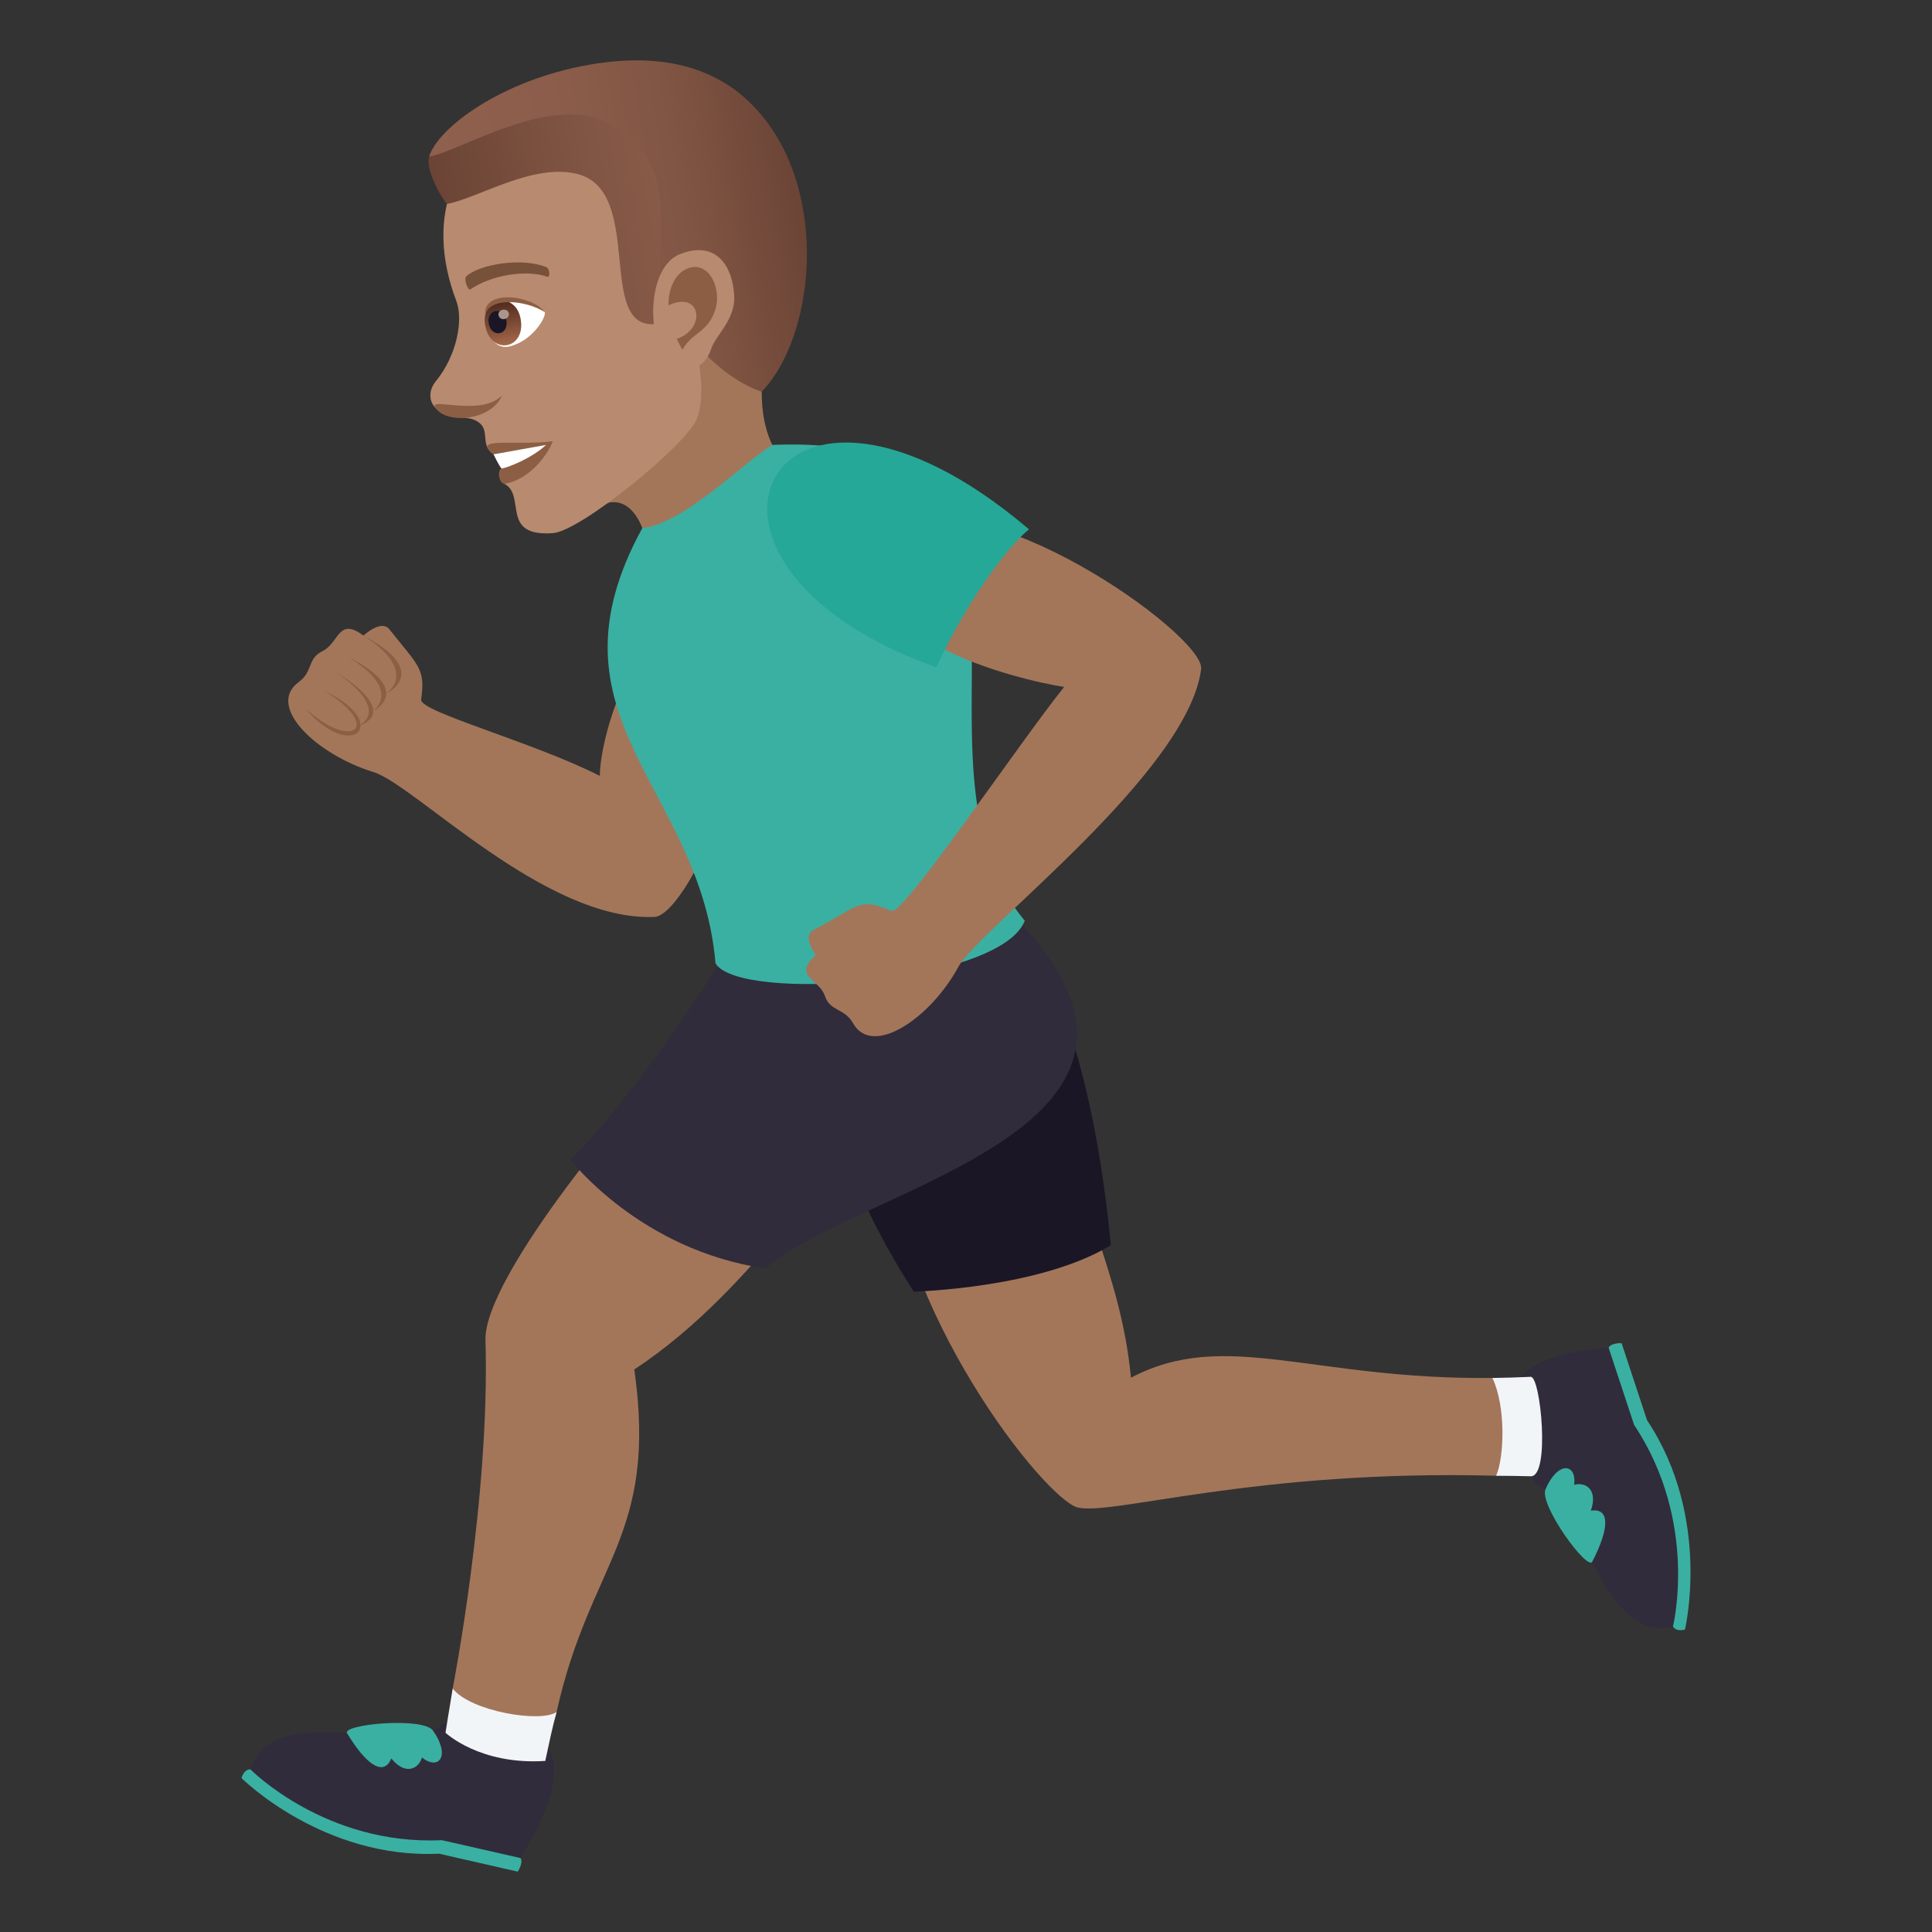 <?xml version="1.0" encoding="utf-8"?>
<!-- Generator: Adobe Illustrator 15.0.0, SVG Export Plug-In . SVG Version: 6.00 Build 0)  -->
<!DOCTYPE svg PUBLIC "-//W3C//DTD SVG 1.1//EN" "http://www.w3.org/Graphics/SVG/1.1/DTD/svg11.dtd">
<svg version="1.1" id="Layer_1" xmlns:x="http://ns.adobe.com/Extensibility/1.0/" xmlns:i="http://ns.adobe.com/AdobeIllustrator/10.0/" xmlns:graph="http://ns.adobe.com/Graphs/1.0/"
	 xmlns="http://www.w3.org/2000/svg" xmlns:xlink="http://www.w3.org/1999/xlink" xmlns:a="http://ns.adobe.com/AdobeSVGViewerExtensions/3.0/"
	 x="0px" y="0px" width="64px" height="64px" viewBox="0 0 64 64" enable-background="new 0 0 64 64" xml:space="preserve">
<rect x="0" y="0" width="64" height="64" fill="#333333" stroke="none"/>
<path fill="#A3765A" d="M19.617,16.908c1.021-0.729,1.514,0.191,1.66,0.586c0.482,1.301,5.244-1.121,4.406-2.566
	c-0.729-1.256-0.354-2.975-0.354-2.975C24.51,11.658,20.941,7.336,19.617,16.908z"/>
<path fill="#B88A6F" d="M18.18,3.436c-3.295,1.139-4.111,3.779-3.063,6.537c0.237,0.625,0.018,1.802-0.678,2.654
	c-0.254,0.311-0.222,0.658-0.035,0.861c0.365,0.397,0.994,0.291,1.286,0.412c0.653,0.271,0.14,0.788,0.658,1.15
	c0.237,0.167,0.765-0.202,0.345,0.971c0.764,0.375-0.154,1.765,1.618,1.641c0.931-0.064,4.411-2.926,4.761-3.761
	c0.367-0.88-0.01-2.317-0.01-2.317c2.471-1.209,2.988-3.645,2.008-5.922C23.701,2.477,20.315,2.696,18.18,3.436z"/>
<path fill="#8C5F44" d="M16.349,15.051c0.353,0.141,0.268,0.471,0.268,0.471c-0.153,0.027-0.103,0.539,0.125,0.5
	c0.794-0.141,1.403-0.949,1.569-1.405C17.056,14.773,15.592,14.453,16.349,15.051z"/>
<path fill="#FFFFFF" d="M16.349,15.051c0,0,0.199,0.414,0.268,0.471c0.249-0.044,1.028-0.365,1.47-0.783L16.349,15.051z"/>
<linearGradient id="SVGID_1_" gradientUnits="userSpaceOnUse" x1="-18.046" y1="80.223" x2="-8.402" y2="80.223" gradientTransform="matrix(0.985 -0.174 0.174 0.985 18.459 -74.346)">
	<stop  offset="0" style="stop-color:#6B4435"/>
	<stop  offset="0.561" style="stop-color:#825644"/>
	<stop  offset="1" style="stop-color:#8F604D"/>
	<a:midPointStop  offset="0" style="stop-color:#6B4435"/>
	<a:midPointStop  offset="0.43" style="stop-color:#6B4435"/>
	<a:midPointStop  offset="1" style="stop-color:#8F604D"/>
</linearGradient>
<path fill="url(#SVGID_1_)" d="M23.57,4.102c-3.05-3.201-9.061,0.122-9.355,1.088c-0.105,0.35,0.236,1.105,0.589,1.566
	c1.018-0.18,2.883-1.384,4.351-0.985c2.174,0.591,0.614,5.071,2.506,4.967C21.957,10.721,24.918,5.727,23.57,4.102z"/>
<linearGradient id="SVGID_2_" gradientUnits="userSpaceOnUse" x1="-17.987" y1="81.344" x2="-6.088" y2="81.344" gradientTransform="matrix(0.985 -0.174 0.174 0.985 18.459 -74.346)">
	<stop  offset="0" style="stop-color:#8F604D"/>
	<stop  offset="0.362" style="stop-color:#8C5D4B"/>
	<stop  offset="0.659" style="stop-color:#825644"/>
	<stop  offset="0.933" style="stop-color:#704839"/>
	<stop  offset="1" style="stop-color:#6B4435"/>
	<a:midPointStop  offset="0" style="stop-color:#8F604D"/>
	<a:midPointStop  offset="0.746" style="stop-color:#8F604D"/>
	<a:midPointStop  offset="1" style="stop-color:#6B4435"/>
</linearGradient>
<path fill="url(#SVGID_2_)" d="M25.176,3.753c-0.896-1.045-2.531-2.167-5.696-1.602c-2.858,0.51-4.97,2.072-5.265,3.038
	c1.05-0.185,4.003-2.086,5.889-1.133c2.934,1.479,1.139,4.512,2.041,6.058c1.413,2.423,3.088,2.86,3.088,2.86
	C26.969,11.188,27.493,6.455,25.176,3.753z"/>
<path fill="#8C5F44" d="M14.412,13.49c0.346,0.582,1.871,0.453,2.217-0.391C15.938,13.811,14.212,13.15,14.412,13.49z"/>
<path fill="#B88A6F" d="M22.518,8.422c-1.22,0.486-1.109,3.415-0.053,3.867c0.148,0.064,0.854,0.02,1.098-0.745
	c0.135-0.425,0.792-0.946,0.76-1.725C24.279,8.823,23.729,7.941,22.518,8.422z"/>
<path id="Path_1989_" fill="#8C5F44" d="M22.678,8.941c-0.303,0.166-0.54,0.591-0.533,1.173c1.086-0.509,1.261,0.781,0.273,1.112
	c0.055,0.117,0.115,0.236,0.189,0.361c0.313-0.587,0.867-0.563,1.098-1.364C23.915,9.5,23.426,8.529,22.678,8.941z"/>
<path fill="#FFFFFF" d="M18.047,10.339c0.051,0.18-0.412,0.939-1.137,1.13c-0.412,0.111-0.62-0.188-0.775-0.521
	C15.799,9.573,17.522,9.779,18.047,10.339z"/>
<linearGradient id="Path_1_" gradientUnits="userSpaceOnUse" x1="-16.53" y1="84.189" x2="-16.53" y2="82.702" gradientTransform="matrix(0.985 -0.174 0.174 0.985 18.459 -74.346)">
	<stop  offset="0" style="stop-color:#A6694A"/>
	<stop  offset="1" style="stop-color:#4F2A1E"/>
	<a:midPointStop  offset="0" style="stop-color:#A6694A"/>
	<a:midPointStop  offset="0.5" style="stop-color:#A6694A"/>
	<a:midPointStop  offset="1" style="stop-color:#4F2A1E"/>
</linearGradient>
<path id="Path_1988_" fill="url(#Path_1_)" d="M16.074,10.777c0.179,1.012,1.352,0.806,1.174-0.207
	C17.082,9.629,15.908,9.836,16.074,10.777z"/>
<path id="Path_1987_" fill="#1A1626" d="M16.189,10.71c0.089,0.506,0.674,0.403,0.584-0.103
	C16.691,10.136,16.105,10.238,16.189,10.71z"/>
<path id="Path_1986_" fill="#AB968C" d="M16.515,10.44c0.037,0.212,0.378,0.151,0.341-0.06C16.82,10.182,16.479,10.242,16.515,10.44
	z"/>
<path fill="#8C5F44" d="M18.047,10.339c-0.426-0.577-2.078-0.76-1.971,0.102C16.196,9.828,17.418,9.936,18.047,10.339z"/>
<path id="Path_1985_" fill="#78513A" d="M18.095,8.848c-0.8-0.324-2.185-0.104-2.644,0.301c-0.1,0.081,0.048,0.493,0.133,0.437
	c0.659-0.459,1.814-0.671,2.549-0.419C18.23,9.197,18.215,8.889,18.095,8.848z"/>
<path fill="#3AB0A2" d="M8,58.901c0,0,2.693,2.688,6.545,2.505L17.15,62c0.205-0.33,0.092-0.45,0.092-0.45s-1.787-1.842-8.943-2.935
	C8.299,58.615,8.104,58.574,8,58.901z"/>
<path fill="#302C3B" d="M14.656,57.1c-1.131,1.209-5.602-0.896-6.357,1.516c0,0,2.488,2.525,6.338,2.342l2.605,0.593
	C20.799,55.853,14.656,57.1,14.656,57.1z"/>
<path fill="#3AB0A2" d="M11.498,57.416c0.662,1.098,1.23,1.423,1.463,0.834c0.484,0.589,0.916,0.329,1.016-0.031
	c0.57,0.45,0.955-0.062,0.363-0.897C13.992,56.87,11.32,57.12,11.498,57.416z"/>
<path fill="#3AB0A2" d="M55.816,53.982c0,0,0.893-3.713-1.256-6.936l-0.842-2.552c-0.387-0.007-0.43,0.153-0.43,0.153
	s-0.643,2.493,2.131,9.225C55.42,53.873,55.486,54.063,55.816,53.982z"/>
<path fill="#302C3B" d="M50.842,49.179c1.613,0.35,2.137,5.292,4.578,4.694c0,0,0.859-3.45-1.289-6.673l-0.842-2.552
	C49.109,45.021,49.896,46.541,50.842,49.179z"/>
<path fill="#3AB0A2" d="M52.744,51.735c0.592-1.137,0.574-1.796-0.045-1.69c0.25-0.722-0.195-0.961-0.553-0.859
	c0.088-0.725-0.547-0.791-0.951,0.151C50.99,49.869,52.586,52.042,52.744,51.735z"/>
<path fill="#A3765A" d="M23.793,33.569c-2.928,2.794-7.773,8.783-7.711,10.821c0.156,5.191-1.086,11.544-1.086,11.544
	c0.24,1.089,2.854,1.563,3.443,0.775c1.104-4.981,3.354-5.796,2.574-11.344c4.207-2.774,6.414-7.316,8.357-7.803
	c0.227,5.821,5.268,12.123,6.332,12.376c1.156,0.274,5.875-1.266,13.859-1.052c0.652,0.017,0.201-3.243-0.123-3.24
	c-6.002,0.067-8.85-1.652-11.973-0.007c-0.373-3.841-2.021-5.853-2.102-9.663C35.35,35.285,23.793,33.569,23.793,33.569z"/>
<path fill="#F2F5F7" d="M14.996,55.935c-0.141,0.845-0.238,1.464-0.238,1.464s1.133,1.077,3.305,0.934
	c0.127-0.59,0.232-1.112,0.377-1.622C17.926,57.079,15.59,56.697,14.996,55.935z"/>
<path fill="#F2F5F7" d="M50.709,45.609c-0.439,0.021-0.861,0.032-1.27,0.038c0.457,0.972,0.385,2.646,0.123,3.24
	c0.379,0.002,0.758,0.005,1.146,0.016C51.361,48.921,51.035,45.595,50.709,45.609z"/>
<path fill="#1A1626" d="M30.271,42.787c0,0,4.184-0.104,6.529-1.539c-0.457-4.664-1.465-8.473-3.188-10.869
	C28.561,31.37,24.867,34.362,30.271,42.787z"/>
<path fill="#302C3B" d="M24.264,31.214c-1.43,2.349-3.828,5.737-5.369,7.202c0,0,2.303,3.003,6.461,3.602
	c3.184-2.731,15.033-4.665,8.258-11.639C28.561,31.37,24.264,31.214,24.264,31.214z"/>
<path fill="#A3765A" d="M23.605,20.988c-2.453-1.246-3.742,3.428-3.734,4.715c-2.207-1.122-5.975-2.125-5.92-2.527
	c0.145-1.031-0.076-1.097-1.053-2.33c-0.27-0.341-0.857,0.208-0.857,0.208c-0.844-0.628-0.803,0.243-1.355,0.513
	c-0.516,0.25-0.307,0.676-0.793,1.03c-1.08,0.789,0.559,2.386,2.482,2.98c1.377,0.427,5.684,4.953,9.305,4.797
	C22.883,30.323,26.15,22.913,23.605,20.988z"/>
<path fill="#3AB0A2" d="M25.584,14.738c-0.954,0.582-2.934,2.616-4.307,2.756c-3.447,6.298,1.922,8.552,2.426,14.42
	c0.803,1.316,9.441,0.675,10.244-1.414C29.387,25.055,36.552,14.296,25.584,14.738z"/>
<path fill="#A3765A" d="M29.816,17.705c-2.57,3.322,4.107,4.857,5.436,5.05c-1.523,1.897-5.344,7.595-5.725,7.421
	c-1.109-0.5-1.143-0.099-2.578,0.628c-0.398,0.199,0.074,0.836,0.074,0.836c-0.791,0.696,0.117,0.791,0.303,1.354
	c0.174,0.521,0.648,0.392,0.932,0.902c0.637,1.137,2.557-0.152,3.488-1.865c0.666-1.228,7.605-6.438,8.043-9.866
	C39.936,21.029,32.225,15.614,29.816,17.705z"/>
<path fill="#25A898" d="M31.018,22.102c1.08-2.349,2.467-4.096,3.07-4.567C25.527,10.261,21.258,18.668,31.018,22.102z"/>
<path fill="#8C5F44" d="M12.041,21.054c1.885,1.218,0.746,1.926,0.746,1.926S14.33,22.277,12.041,21.054z"/>
<path fill="#8C5F44" d="M11.533,21.762c1.838,1.129,0.816,1.798,0.816,1.798S13.766,22.896,11.533,21.762z"/>
<path fill="#8C5F44" d="M11.049,22.215c2,1.345,0.826,1.827,0.826,1.827S13.408,23.663,11.049,22.215z"/>
<path fill="#8C5F44" d="M10.752,22.896c2.242,1.043,0.914,2.4-0.641,0.568C11.707,24.917,12.668,24.042,10.752,22.896z"/>
</svg>
